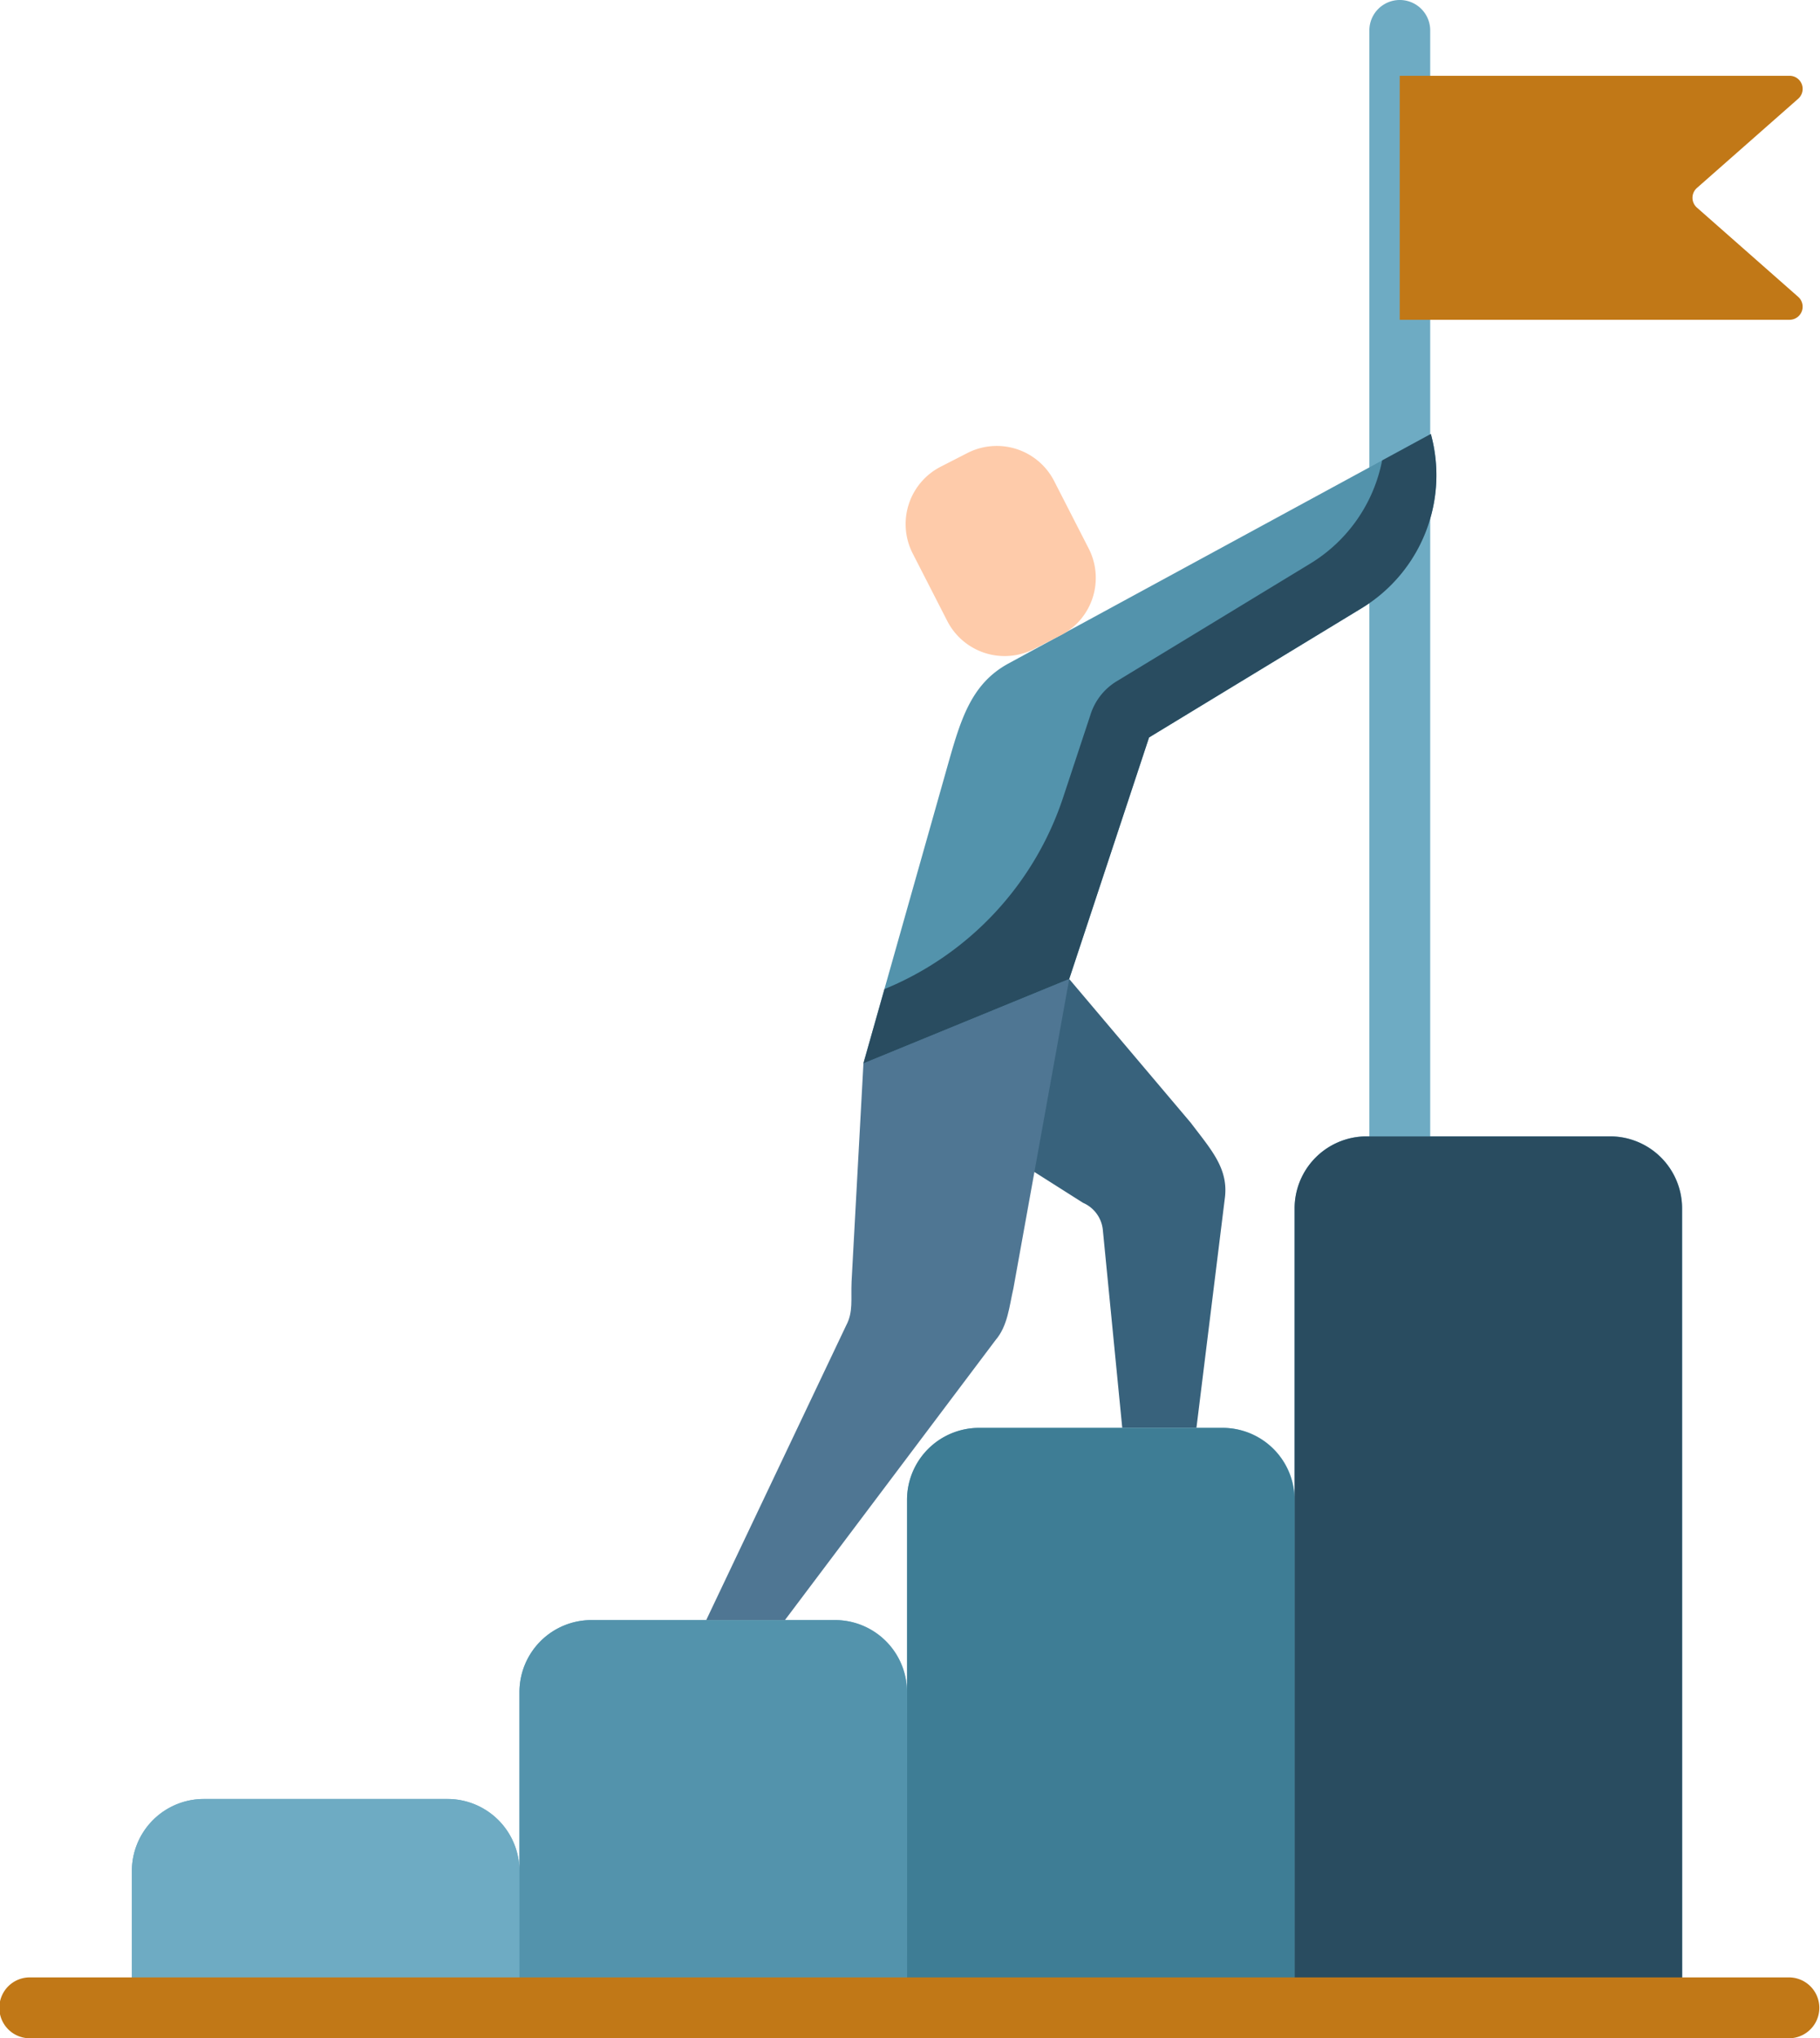 <svg id="goal" xmlns="http://www.w3.org/2000/svg" width="123.892" height="138.678" viewBox="0 0 123.892 138.678">
  <g id="Groupe_31" data-name="Groupe 31" transform="translate(8.977 0)">
    <path id="Tracé_67" data-name="Tracé 67" d="M133.773,285.445H117.2a4.9,4.9,0,0,0-4.9,4.9v19.834a4.9,4.9,0,0,0-4.9-4.9H90.813a4.9,4.9,0,0,0-4.9,4.9v13.076a4.9,4.9,0,0,0-4.9-4.9H64.43a4.9,4.9,0,0,0-4.9,4.9v12.173a4.9,4.9,0,0,0-4.9-4.9H38.047a4.9,4.9,0,0,0-4.9,4.9v9.307H138.676v-54.39A4.9,4.9,0,0,0,133.773,285.445Zm0,0" transform="translate(-33.145 -208.131)" fill="#6eabc3"/>
    <path id="Tracé_68" data-name="Tracé 68" d="M346.228,79.385a2.07,2.07,0,0,1-2.072-2.071V2.071a2.071,2.071,0,0,1,4.142,0V77.314A2.071,2.071,0,0,1,346.228,79.385Zm0,0" transform="translate(-259.917 0)" fill="#6eabc3"/>
    <path id="Tracé_69" data-name="Tracé 69" d="M59.528,466.1H33.145v-9.307a4.9,4.9,0,0,1,4.9-4.9H54.625a4.9,4.9,0,0,1,4.9,4.9Zm0,0" transform="translate(-33.145 -329.494)" fill="#6eabc3"/>
  </g>
  <path id="Tracé_70" data-name="Tracé 70" d="M156.934,433.332H130.551v-21.48a4.9,4.9,0,0,1,4.9-4.9h16.577a4.9,4.9,0,0,1,4.9,4.9Zm0,0" transform="translate(-95.19 -296.725)" fill="#5393ac"/>
  <path id="Tracé_71" data-name="Tracé 71" d="M254.34,398.131H227.957V363.575a4.9,4.9,0,0,1,4.9-4.9h16.577a4.9,4.9,0,0,1,4.9,4.9Zm0,0" transform="translate(-166.214 -261.524)" fill="#3e7d95"/>
  <path id="Tracé_72" data-name="Tracé 72" d="M351.746,344.738H325.363v-54.39a4.9,4.9,0,0,1,4.9-4.9h16.576a4.9,4.9,0,0,1,4.9,4.9Zm0,0" transform="translate(-237.237 -208.131)" fill="#294c60"/>
  <path id="Tracé_73" data-name="Tracé 73" d="M121.821,500.852H2.071a2.071,2.071,0,1,1,0-4.141H121.821a2.071,2.071,0,0,1,0,4.141Zm0,0" transform="translate(0 -362.174)" fill="#c17817"/>
  <path id="Tracé_74" data-name="Tracé 74" d="M351.8,35.637h26.536a.892.892,0,0,0,.589-1.561l-6.893-6.071a.89.89,0,0,1,0-1.338l6.893-6.07a.892.892,0,0,0-.589-1.562H351.8Zm0,0" transform="translate(-256.517 -13.879)" fill="#c17817"/>
  <path id="Tracé_75" data-name="Tracé 75" d="M255.628,109.012l-28.747,15.613c-2.565,1.393-3.266,3.842-4.161,7L217,151.839l7.55,2.593,6.459-8.335,5.437-16.439,14.466-8.79A10.588,10.588,0,0,0,255.628,109.012Zm0,0" transform="translate(-158.227 -79.485)" fill="#5393ac"/>
  <path id="Tracé_76" data-name="Tracé 76" d="M255.628,109.012l-3.317,1.8a10.583,10.583,0,0,1-4.891,7.018l-13.182,8.009a4.092,4.092,0,0,0-1.758,2.209l-1.882,5.691a21.335,21.335,0,0,1-12.164,13.041L217,151.839l14.009-5.741,5.437-16.439,14.466-8.791A10.588,10.588,0,0,0,255.628,109.012Zm0,0" transform="translate(-158.227 -79.485)" fill="#294c60"/>
  <path id="Tracé_77" data-name="Tracé 77" d="M231.013,245.93l8.278,9.785c1.372,1.817,2.566,3.094,2.318,5.092l-1.936,15.651h-5.052L233.3,263a2.247,2.247,0,0,0-1.347-1.844L217,251.672Zm0,0" transform="translate(-158.227 -179.318)" fill="#38627c"/>
  <path id="Tracé_78" data-name="Tracé 78" d="M188.194,251.672l-.807,14.835c-.053,1.23.12,2.062-.362,2.977l-9.533,20.059h5.359L197.184,270.5c.838-.976.935-2.3,1.218-3.519l3.8-21.052Zm0,0" transform="translate(-129.418 -179.318)" fill="#4f7693"/>
  <path id="Tracé_79" data-name="Tracé 79" d="M237.714,114.405l2.351,4.59a4.388,4.388,0,0,1-1.905,5.906l-1.817.93a4.388,4.388,0,0,1-5.906-1.906l-2.351-4.59a4.388,4.388,0,0,1,1.905-5.906l1.817-.93A4.388,4.388,0,0,1,237.714,114.405Zm0,0" transform="translate(-165.955 -81.676)" fill="#fecbaa"/>
</svg>
